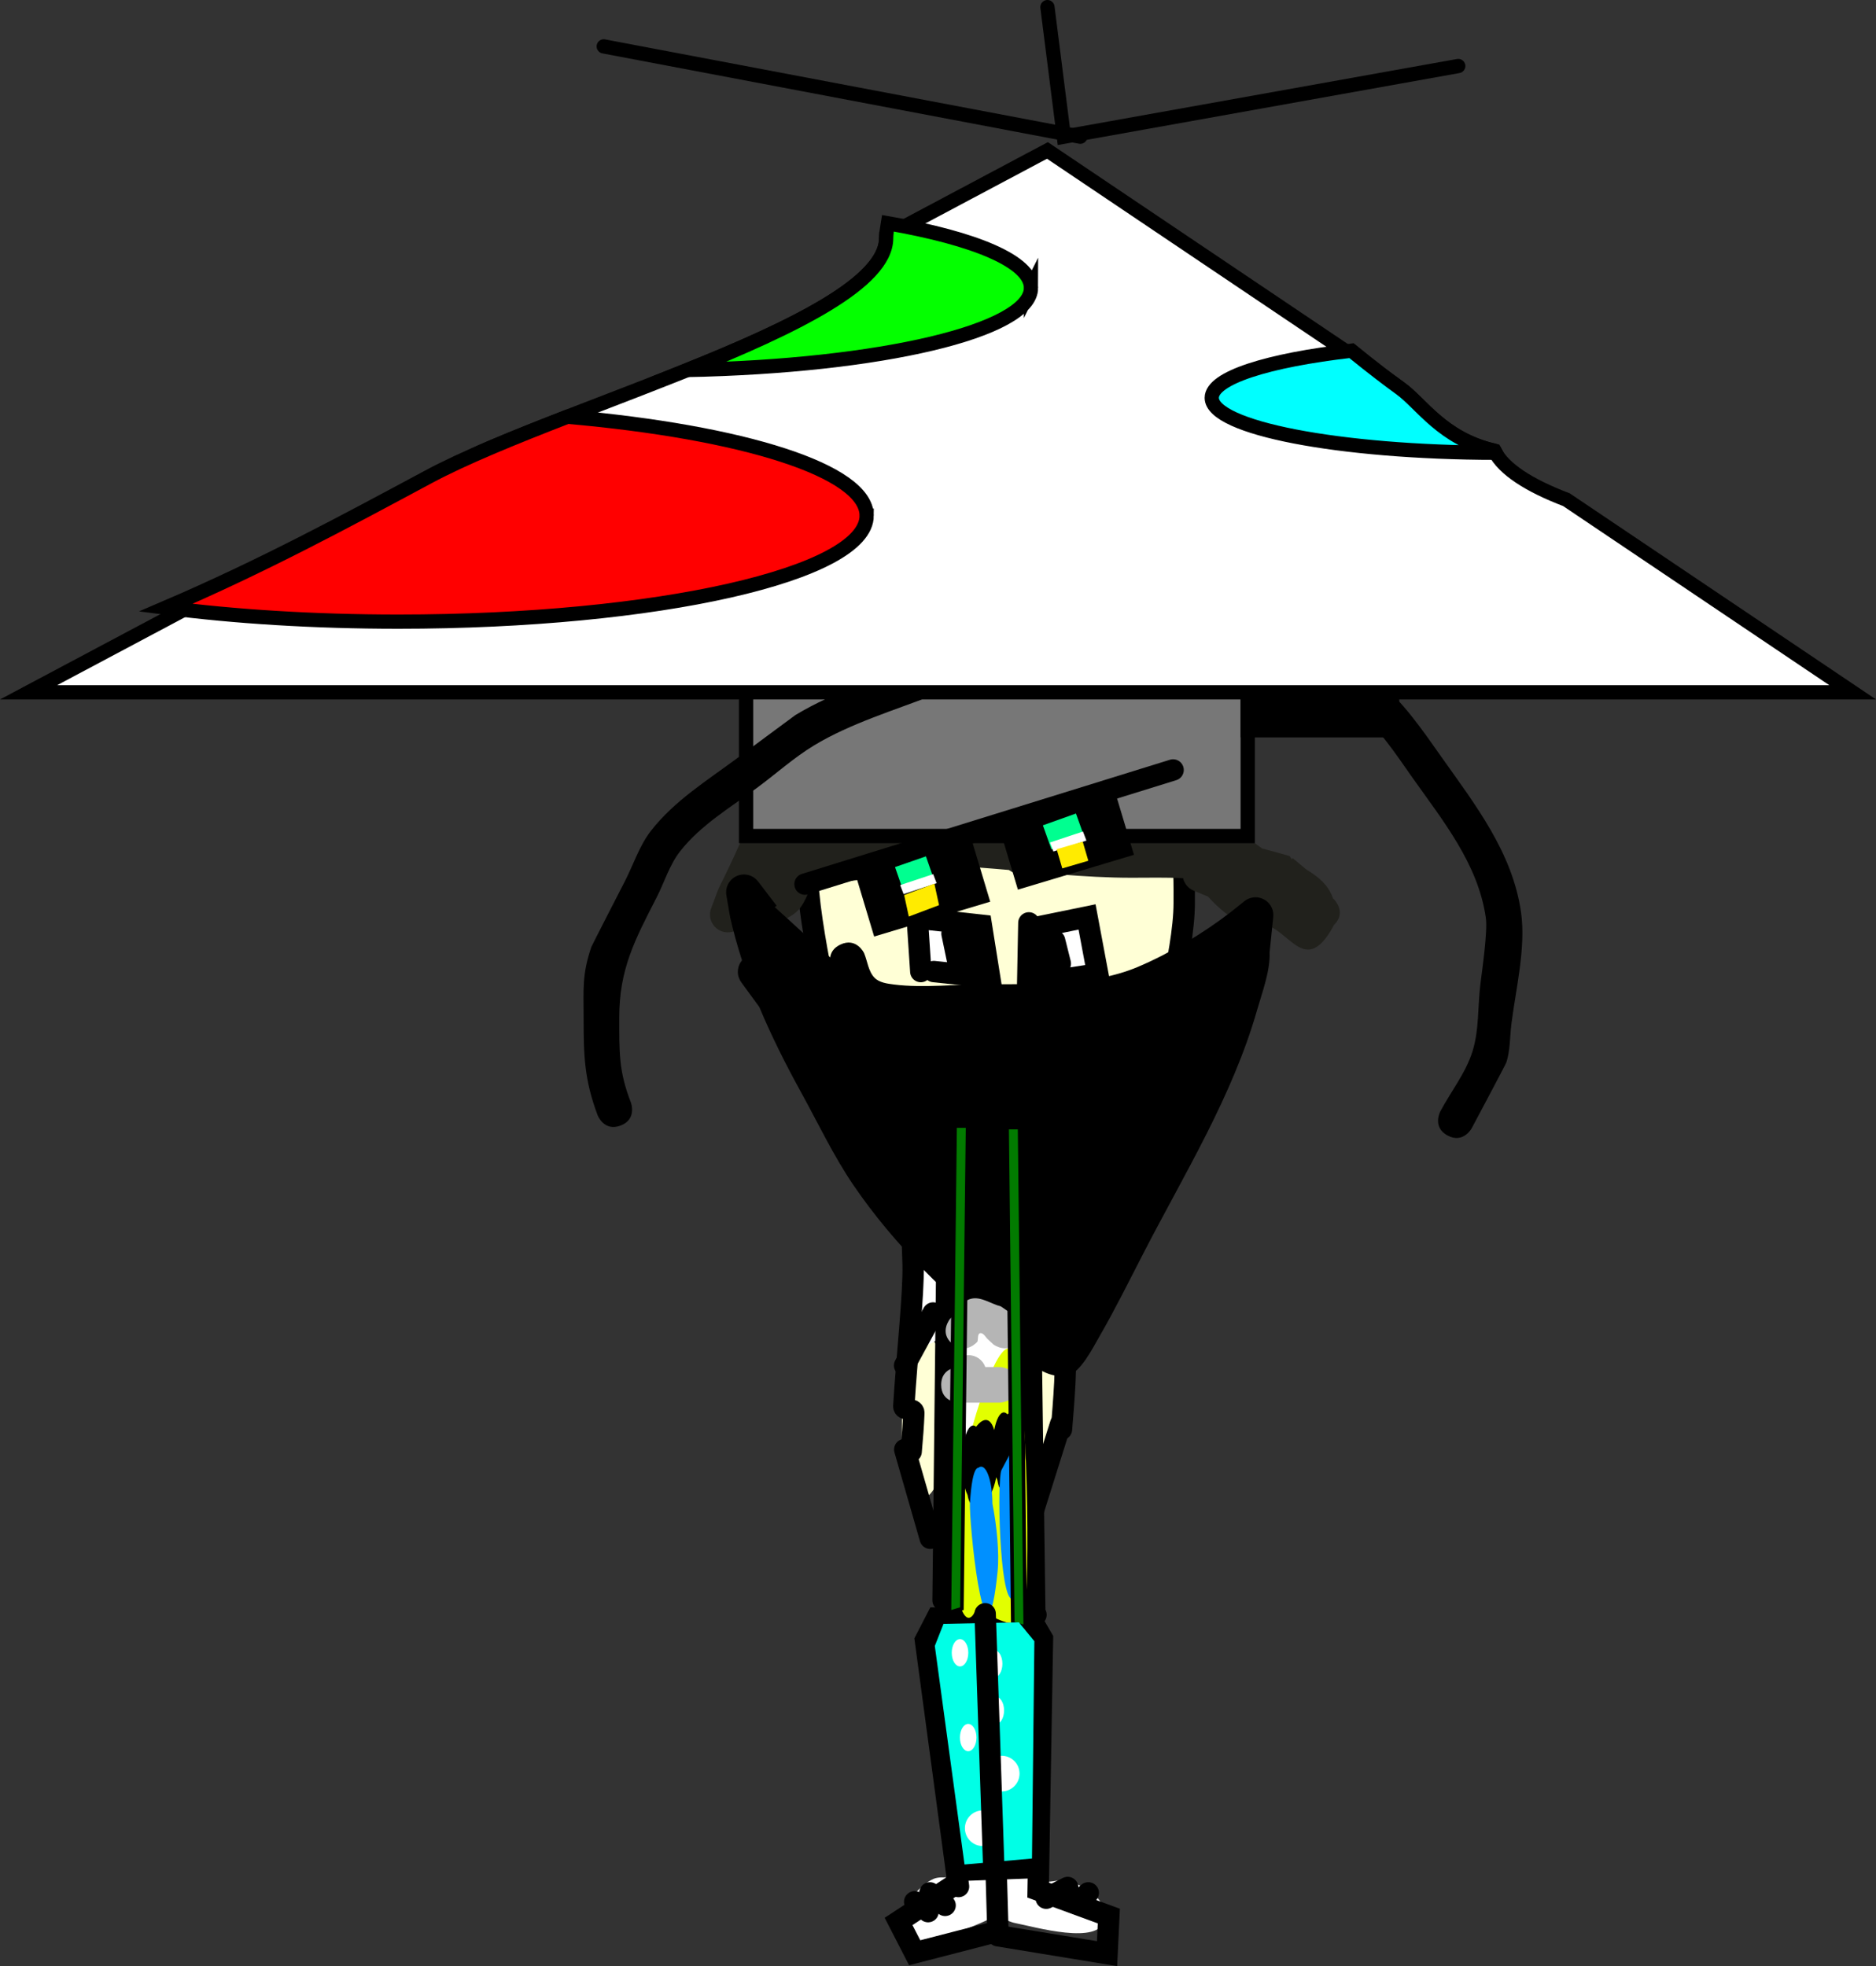 <svg version="1.1" xmlns="http://www.w3.org/2000/svg" xmlns:xlink="http://www.w3.org/1999/xlink" width="263.287" height="275.944" viewBox="0,0,263.287,275.944"><rect x="0" y="0" width="263.287" height="275.944" fill="#333333" stroke="none"/><g transform="translate(-180.49,-1.167)"><g data-paper-data="{&quot;isPaintingLayer&quot;:true}" fill-rule="nonzero" stroke-linejoin="miter" stroke-miterlimit="10" stroke-dasharray="" stroke-dashoffset="0" style="mix-blend-mode: normal"><path d="M313.906,226.356c2.509,0.002 5.027,0.373 7.541,0.658c-2.913,1.32 -7.26,1.041 -9.042,-0.679c0.501,0.012 1.001,0.02 1.501,0.021z" fill="#ffffff" stroke="none" stroke-width="0.5" stroke-linecap="butt"/><path d="M311.775,244.401c-0.448,-2.76 -0.078,-5.776 -0.41,-8.568c-0.127,-1.067 -1.499,-3.355 -1.25,-4.475c0.385,-1.734 2.049,-2.884 4.173,-3.501c3.428,0.02 6.87,0.714 10.299,0.921c0.032,0.002 0.065,0.004 0.097,0.006c0.726,0.463 1.255,1.032 1.493,1.699c1.536,4.3 -0.038,9.588 -0.188,14c-0.123,3.624 0.431,7.064 0.214,10.77c-0.134,2.286 0.182,6.064 -0.901,8.231c-1.371,2.742 -3.778,0.523 -5.781,1.194c-4.469,1.498 -7.363,-1.858 -5.739,-6.73c-0.028,-0.151 -0.043,-0.306 -0.043,-0.465c0,-0.079 0.004,-0.157 0.011,-0.234c0.155,-4.054 -1.311,-8.752 -1.975,-12.848z" fill="#ff0000" stroke="none" stroke-width="0.5" stroke-linecap="butt"/><path d="M316.072,225.941c2.494,-0.32 5.233,-0.047 7.212,0.757c-2.403,-0.206 -4.809,-0.588 -7.212,-0.757z" fill="#ff0000" stroke="none" stroke-width="0.5" stroke-linecap="butt"/><path d="M311.5,264.869c1.237,-0.538 3.294,0.165 4.393,-0.429c0.596,-0.322 0.866,-0.891 1.778,-0.891c0.506,0 1.277,0.629 1.653,0.567c2.252,-0.376 3.81,-1.174 6.076,-0.607c0.872,0.218 0.955,1.444 1.381,1.652c0.696,0.339 2.099,-0.186 2.961,-0.07c2.374,0.318 6.298,2.382 5.741,5.504c-0.653,3.664 -9.84,0.988 -12.539,0.468c-1.184,-0.228 -2.59,-1.333 -3.563,-0.621c-0.76,0.557 -6.552,2.707 -8.181,3.236c-0.581,0.189 -1.839,-0.109 -2.884,-0.579c-0.676,-0.059 -1.25,-0.476 -1.531,-1.06c-0.083,-0.122 -0.13,-0.242 -0.13,-0.358c-0.037,-0.147 -0.056,-0.3 -0.056,-0.459c0,-0.302 0.071,-0.587 0.197,-0.84c0.7,-2.154 2.886,-4.723 4.703,-5.513z" fill="#ffffff" stroke="none" stroke-width="0.5" stroke-linecap="butt"/><path d="M298.023,148.243c0,0 -4.223,-17.294 -4.223,-24.936c0,-2.758 -0.958,-11.042 3.545,-14.968c5.805,-5.062 17.757,-5.544 21.794,-5.544c3.393,0 15.743,-2.371 21.091,2.117c6.848,5.747 6.459,19.012 6.459,23.02c0,7.072 -3.821,20.311 -3.821,20.311c0,0 -15.477,2.212 -23.126,2.212c-7.281,0 -21.719,-2.212 -21.719,-2.212z" fill="#ffffd6" stroke="#000000" stroke-width="3" stroke-linecap="butt"/><path d="M315.013,265.94l-4.647,-34.565l1.602,-3.109l8.276,0.078" fill="none" stroke="#000000" stroke-width="3" stroke-linecap="round"/><path d="M325.435,228.822l1.36,2.336l-0.606,35.284l9.921,3.642l-0.251,5.274l-15.321,-2.512" fill="none" stroke="#000000" stroke-width="3" stroke-linecap="round"/><path d="M319.282,228.642l1.256,43.577l-11.679,3.014l-2.26,-4.395l7.66,-5.023" fill="none" stroke="#000000" stroke-width="3" stroke-linecap="round"/><path d="M314.763,263.686l10.172,-0.377" fill="none" stroke="#000000" stroke-width="3" stroke-linecap="round"/><path d="M310.995,266.826l2.135,1.758" fill="none" stroke="#000000" stroke-width="3" stroke-linecap="round"/><path d="M308.86,268.081l1.884,1.381" fill="none" stroke="#000000" stroke-width="3" stroke-linecap="round"/><path d="M327.321,267.579l3.014,-1.507" fill="none" stroke="#000000" stroke-width="3" stroke-linecap="round"/><path d="M333.223,266.826l-1.758,1.507" fill="none" stroke="#000000" stroke-width="3" stroke-linecap="round"/><path d="M312.899,204.858c-0.175,5.293 -3.349,9.784 -5.139,3.399c-1.371,-4.89 -0.34,-10.537 -0.312,-15.808c0.017,-3.241 4.046,-5.042 4.812,-1.617c0.936,4.186 0.562,9.274 0.562,13.477z" fill="#ffffd6" stroke="none" stroke-width="0.5" stroke-linecap="butt"/><path d="M326.823,206.461c-2.872,0 -3.057,-10.766 -2.588,-14.453c0.004,-0.031 0.008,-0.062 0.012,-0.093c0.23,-1.642 1.24,-2.879 2.451,-2.879c1.381,0 2.5,1.609 2.5,3.593c0,0.403 -0.046,0.791 -0.132,1.153c1.185,5.342 0.201,12.679 -2.243,12.679z" fill="#ffffd6" stroke="none" stroke-width="0.5" stroke-linecap="butt"/><path d="M308.552,187.82c-2.225,-6.395 -0.323,-16.431 -0.062,-23.077c0.132,-3.359 -1.182,-6.432 1.007,-8.879c1.984,-2.218 3.166,1.179 3.747,3.528c0.019,-0.045 0.038,-0.09 0.059,-0.135c2.339,-5.041 4.328,1.231 5.848,3.234c0.853,1.123 1.234,-3.196 2.339,-3.683c3.101,-1.366 7.518,-7.563 10.021,-4.5c0.427,0.523 -0.783,1.664 -0.381,2.772c0.939,2.586 -1.041,4.934 -1.594,6.689c-1.339,4.249 -1.854,6.831 -1.214,11.877c0.475,3.747 3.114,9.324 1.31,12.917c-0.873,1.738 -2.986,0.751 -4.03,-0.449c-0.321,-0.369 -2.022,-2.013 -2.074,-1.778c-0.89,4.023 0.851,5.144 0.851,8.51c0,9.299 1.73,19.425 0.875,28.52c-0.169,1.793 -0.94,3.168 -2.026,4.139c-2.774,-0.413 -5.551,-1.054 -8.322,-1.066c-0.655,-0.002 -1.311,-0.02 -1.969,-0.048c-1.726,-3.097 0.846,-4.184 -0.287,-7.44c-0.183,-0.499 -0.286,-1.068 -0.286,-1.671c0,-0.033 0,-0.065 0.001,-0.098c0.083,-8.665 0.838,-17.976 0.874,-26.912c0.005,-1.124 0.008,-2.248 0.011,-3.372c-0.759,2.834 -3.474,4.442 -4.699,0.922z" fill="#ffffff" stroke="none" stroke-width="0.5" stroke-linecap="butt"/><path d="M318.902,146.713c0.721,0.076 1.163,1.237 1.738,1.868c0.167,0.184 1.3,-1.087 2.548,0.749c1.944,2.862 -1.612,12.488 -4.5,12.257c-2.758,-0.22 -3.668,-6.257 -3.647,-9.305c0.002,-0.35 -0.053,-3.21 0.448,-3.539l1.53,-1.127c0.06,0 0.12,0.004 0.179,0.012c0.58,-0.055 1.105,-0.977 1.705,-0.914z" fill="#ffffd6" stroke="none" stroke-width="0.5" stroke-linecap="butt"/><path d="M308.363,204.905c0.169,-1.897 0.317,-3.752 0.379,-5.428c0.026,-0.701 -1.449,-0.304 -1.408,-0.968c0.405,-6.625 1.413,-15.797 1.307,-19.879c-0.21,-8.074 -1.072,-22.983 -1.072,-22.983l7.347,1.895" fill="none" stroke="#000000" stroke-width="3" stroke-linecap="round"/><path d="M322.418,158.083l-3.767,4.512l-3.171,-6.948l-0.565,-5.144l12.637,-1.146" fill="none" stroke="#000000" stroke-width="3" stroke-linecap="round"/><path d="M332.245,153.752l-8.665,3.249l0.565,-6.497" fill="none" stroke="#000000" stroke-width="3" stroke-linecap="round"/><path d="M312.843,225.762l0.753,-67.678" fill="none" stroke="#000000" stroke-width="3" stroke-linecap="round"/><path d="M325.886,227.807l-0.171,-0.421l-0.942,-68.491" fill="none" stroke="#000000" stroke-width="3" stroke-linecap="round"/><path d="M329.462,201.777c0.165,-1.982 0.343,-4.104 0.472,-6.55c0.477,-9.038 -1.401,-18.051 -1.366,-22.53c0.044,-5.703 2.546,-17.321 2.546,-17.321" fill="none" stroke="#000000" stroke-width="3" stroke-linecap="round"/><path d="M311.046,217.062l-3.579,-12.453" fill="none" stroke="#000000" stroke-width="3" stroke-linecap="round"/><path d="M324.577,216.16l4.772,-15.16" fill="none" stroke="#000000" stroke-width="3" stroke-linecap="round"/><path d="M307.448,192.808l4,-7.365" fill="none" stroke="#000000" stroke-width="3" stroke-linecap="round"/><path d="M324.198,187.239l4.5,2.695" fill="none" stroke="#000000" stroke-width="3" stroke-linecap="round"/><path d="M367.736,130.959c-0.017,0.017 -0.034,0.033 -0.05,0.049c-0.044,0.103 -0.093,0.203 -0.148,0.301c-3.839,6.849 -6.028,0.449 -9.544,-0.368c-0.914,-0.213 -1.944,0.304 -2.816,-0.045c-1.909,-0.762 -3.628,-2.229 -5.151,-3.889l-1.966,-0.819c-0.761,-0.297 -1.341,-0.956 -1.528,-1.766c-2.405,-0.128 -4.808,-0.064 -7.23,-0.064c-3.317,0 -6.591,-0.192 -9.852,-0.45c-2.583,0.505 -5.094,0.862 -7.38,-0.642c-2.727,-0.238 -5.46,-0.456 -8.215,-0.578c-0.291,-0.013 -0.582,-0.025 -0.873,-0.036c-0.962,0.885 -1.864,1.623 -2.458,1.876c-1.61,0.686 -3.876,0.262 -5.729,-0.347c-0.527,0.071 -1.056,0.134 -1.588,0.186c-1.364,0.135 -2.755,0.472 -4.118,0.451c-0.218,0.228 -0.471,0.394 -0.786,0.45c-1.168,0.204 -2.47,0.025 -3.611,-0.461c-0.838,1.614 -1.299,3.576 -2.761,4.615c-2.072,1.473 -4.283,1.846 -5.769,1.135l-2.364,1.182c-0.347,0.183 -0.743,0.286 -1.163,0.286c-1.381,0 -2.5,-1.119 -2.5,-2.5c0,-0.329 0.064,-0.644 0.179,-0.932l0.98,-2.613l0.04,0.015l0.009,-0.136c1.046,-2.095 2.056,-4.209 3.007,-6.349c0,0 1.015,-2.285 3.3,-1.269c0.712,0.316 1.103,0.756 1.305,1.211c0.078,-0.022 0.157,-0.04 0.238,-0.055c-0.038,-0.174 -0.058,-0.354 -0.058,-0.539c0,-1.381 1.119,-2.5 2.5,-2.5h2.667v0.109l0.225,-0.099c0.419,0.076 0.84,0.147 1.262,0.212c0.181,0.001 0.368,0.035 0.558,0.084c1.103,0.16 2.214,0.286 3.33,0.387c0.653,-0.009 1.306,-0.027 1.959,-0.027c3.398,-0.002 6.796,-0.001 10.195,-0c2.961,-3.314 6.34,-7.661 10.712,-5.337c1.359,0.722 1.623,2.512 1.94,4.151c7.687,-0.365 15.378,0.498 22.98,2.02c0.217,-0.008 0.435,-0.018 0.651,-0.032c0.076,0.067 0.153,0.137 0.231,0.211c0.783,0.162 1.564,0.331 2.345,0.505c0.292,-0.12 0.612,-0.185 0.947,-0.185c0.106,0 0.21,0.007 0.312,0.019l2.964,0.329l-0.033,0.296c0.217,-0.049 0.433,-0.097 0.65,-0.146l0.41,0.511l0.15,-0.21l1.529,1.092c1.284,0.342 2.563,0.695 3.838,1.058l0.327,0.442l0.12,-0.144l1.934,1.611c1.421,0.841 2.613,1.828 3.274,3.019c0.182,0.328 0.345,0.687 0.48,1.062l0.147,0.127c0,0 1.768,1.768 0,3.536zM319.452,116.258c0.241,-0.029 0.482,-0.057 0.722,-0.083c-0.026,-0.053 -0.063,-0.102 -0.113,-0.146c-0.197,-0.176 -0.403,-0.019 -0.609,0.23z" fill="#21211c" stroke="none" stroke-width="0.5" stroke-linecap="butt"/><path d="M285.197,118.5v-35.859h70.406v35.859z" fill="#777777" stroke="#000000" stroke-width="2" stroke-linecap="butt"/><path d="M355.604,103.662v-6.389h20.261v6.389z" fill="#000000" stroke="#000000" stroke-width="2" stroke-linecap="butt"/><path d="M311.319,130.203c3.486,-2.988 7.398,2.062 6.9,5.655c-0.324,2.339 -3.038,2.801 -5.307,2.403c-0.22,0.063 -0.452,0.097 -0.693,0.097c-1.04,0 -1.932,-0.635 -2.309,-1.539c-0.114,-0.175 -0.17,-0.357 -0.156,-0.541c-0.023,-0.137 -0.035,-0.277 -0.035,-0.42c0,-0.065 0.003,-0.13 0.007,-0.194c0.062,-1.878 -0.129,-3.985 1.593,-5.46z" fill="#ffffff" stroke="none" stroke-width="0.5" stroke-linecap="butt"/><path d="M326.816,132.906c2.433,-4.866 9.535,-1.43 6.757,3.201c-2.719,4.531 -10.205,0.68 -6.783,-3.084z" fill="#ffffff" stroke="none" stroke-width="0.5" stroke-linecap="butt"/><path d="M309.719,137.524l-0.5,-7.5l9,1l1.167,7.333l-7.833,-0.833" fill="none" stroke="#000000" stroke-width="3" stroke-linecap="round"/><path d="M293.471,125.255l51.657,-16.024" fill="none" stroke="#000000" stroke-width="3" stroke-linecap="round"/><path d="M304.178,130.74l-2.094,-6.976l13.415,-4.027l2.094,6.976z" fill="#000000" stroke="#000000" stroke-width="3" stroke-linecap="butt"/><path d="M324.353,124.159l-2.094,-6.976l13.415,-4.027l2.094,6.976z" fill="#000000" stroke="#000000" stroke-width="3" stroke-linecap="butt"/><path d="M309.047,125.255v-2.801h4.146v2.801z" fill="#00ff90" stroke="#000000" stroke-width="3" stroke-linecap="butt"/><path d="M307.314,126.354l-1.212,-3.494l4.34,-1.506l1.212,3.493z" fill="#00ff90" stroke="none" stroke-width="0" stroke-linecap="butt"/><path d="M328.058,120.377l-1.206,-3.377l4.643,-1.658l1.206,3.377z" fill="#00ff90" stroke="none" stroke-width="0" stroke-linecap="butt"/><path d="M307.307,126.657l-0.482,-1.267l4.634,-1.538l0.482,1.267z" fill="#ffffff" stroke="none" stroke-width="0" stroke-linecap="butt"/><path d="M328.33,120.676l-0.482,-1.267l4.634,-1.538l0.482,1.267z" fill="#ffffff" stroke="none" stroke-width="0" stroke-linecap="butt"/><path d="M308.036,129.805l-0.653,-3.017l4.243,-1.601l0.653,3.017z" fill="#ffeb00" stroke="none" stroke-width="0" stroke-linecap="butt"/><path d="M329.575,123.045l-0.788,-2.688l3.656,-1.072l0.788,2.688z" fill="#ffeb00" stroke="none" stroke-width="0" stroke-linecap="butt"/><path d="M282.946,129.809l0.012,-0.069l-0.024,0.004l-0.491,-2.876c-0.029,-0.151 -0.044,-0.308 -0.044,-0.468c0,-1.381 1.119,-2.5 2.5,-2.5c0.819,0 1.547,0.394 2.002,1.003l2.583,3.378l-0.261,0.199c2.635,2.342 5.141,4.765 7.782,7.06c0.082,-0.634 0.432,-1.328 1.418,-1.798c2.257,-1.075 3.332,1.182 3.332,1.182c0.484,1.151 0.592,2.548 1.453,3.451c0.673,0.706 1.794,0.846 2.762,0.968c4.007,0.508 8.893,-0.045 12.927,-0.045c6.768,0 14.901,0.267 21.264,-2.418c4.45,-1.878 9.172,-4.711 12.989,-7.646l1.969,-1.575c0.43,-0.35 0.979,-0.56 1.577,-0.56c1.381,0 2.5,1.119 2.5,2.5c0,0.098 -0.006,0.194 -0.017,0.289l-0.507,4.94c0.113,2.588 -1.098,5.79 -1.747,8.065c-3.47,12.17 -10.253,23.075 -16.014,34.263c-2.027,3.935 -3.931,7.785 -6.144,11.623c-0.857,1.487 -2.638,5.021 -4.389,5.425c-3.387,0.779 -6.865,-2.955 -8.94,-4.618c-7.944,-6.457 -15.379,-13.584 -21.18,-22.096c-2.77,-4.064 -4.994,-8.757 -7.366,-13.064c-2.154,-3.91 -4.139,-7.863 -5.835,-11.926l-2.515,-3.441c-0.313,-0.417 -0.498,-0.936 -0.498,-1.497c0,-0.612 0.22,-1.173 0.585,-1.608c-0.649,-2.013 -1.217,-4.059 -1.689,-6.147zM306.517,155.798c0.022,-0.046 0.043,-0.093 0.065,-0.139l-0.292,-0.195c0.076,0.111 0.152,0.223 0.228,0.334zM324.846,181.852c-0.021,-0.12 -0.041,-0.24 -0.06,-0.359c-0.082,0.052 -0.161,0.101 -0.236,0.147c0.098,0.071 0.197,0.142 0.295,0.212zM317.777,158.396c-0.095,-0.189 -0.176,-0.392 -0.253,-0.6c-0.597,0.433 -1.155,0.917 -1.701,1.417c0.036,0.044 0.071,0.094 0.105,0.151c0.616,-0.323 1.232,-0.646 1.848,-0.968z" fill="#000000" stroke="none" stroke-width="0.5" stroke-linecap="butt"/><path d="M314.574,214.438c0.188,-7.496 5.183,-24.412 7.483,-23.99c2.728,0.5 2.941,30.051 2.369,36.213c-0.465,5.009 -6.037,0.249 -6.935,0.249c-0.279,0.817 -0.646,1.312 -1.049,1.312c-0.509,0 -0.962,-0.794 -1.252,-2.028c-0.811,-2.733 -0.723,-7.508 -0.617,-11.757z" fill="#e2ff00" stroke="none" stroke-width="0.5" stroke-linecap="butt"/><path d="M324.304,206.801c-0.243,2.405 -3.272,5.886 -3.824,2.138c-0.061,-0.137 -0.118,-0.288 -0.173,-0.451c-0.731,3.961 -3.439,5.901 -4.032,2.475c-0.466,-0.909 -0.779,-2.585 -0.779,-4.502c0,-2.885 0.708,-5.224 1.582,-5.224c0.141,0 0.277,0.061 0.407,0.175c0.945,-1.238 1.966,-1.456 2.541,0.458c0.279,-1.483 0.777,-2.471 1.345,-2.471c0.171,0 0.336,0.09 0.491,0.256c1.497,-0.952 2.93,2.305 2.441,7.144z" fill="#000000" stroke="none" stroke-width="0.5" stroke-linecap="butt"/><path d="M316.609,212.237c0.087,-1.429 0.21,-2.515 0.358,-3.309c0.231,-1.237 0.523,-1.763 0.841,-1.76c0.123,-0.101 0.251,-0.154 0.383,-0.154c0.87,0 1.577,2.321 1.582,5.19c0.61,3.094 0.985,6.942 0.725,9.512c-1.565,15.498 -3.749,-4.118 -3.882,-8.941z" fill="#0090ff" stroke="none" stroke-width="0.5" stroke-linecap="butt"/><path d="M323.415,189.361c-1.5,2 -3.5,0.5 -3.5,0.5l-0.711,-0.659c-0.383,-0.308 -0.665,-1.006 -1.149,-0.924c-0.409,0.069 -0.257,0.789 -0.386,1.184c0,0 -1.6,1.921 -3.521,0.32c-1.921,-1.6 -0.32,-3.521 -0.32,-3.521c0.983,-0.939 1.628,-2.494 2.948,-2.816c1.399,-0.341 2.789,0.717 4.184,1.076l1.956,1.341c0,0 2,1.5 0.5,3.5z" fill="#b5b5b5" stroke="none" stroke-width="0.5" stroke-linecap="butt"/><path d="M322.405,204.913c0.664,1.252 1.191,3.825 1.514,6.745c0.685,6.192 0.45,13.94 -1.355,13.94c-1.83,0 -2.153,-16.922 -1.523,-18.112z" fill="#0090ff" stroke="none" stroke-width="0.5" stroke-linecap="butt"/><path d="M323.248,195.528c0,2.5 -2.5,2.5 -2.5,2.5c-1,0 -4.667,0 -5.667,0c0,0 -2.5,0 -2.5,-2.5c0,-1.353 0.732,-1.974 1.404,-2.258c0.266,-1.095 1.253,-1.908 2.43,-1.908c1.089,0 2.015,0.696 2.358,1.667h1.976c0,0 2.5,0 2.5,2.5z" fill="#b5b5b5" stroke="none" stroke-width="0.5" stroke-linecap="butt"/><path d="M313.739,227.461l0.795,-68.248h1.749l-0.795,67.723z" fill="#027b00" stroke="#000000" stroke-width="0.5" stroke-linecap="butt"/><path d="M322.628,228.97l-0.795,-69.546h1.749l0.795,70.085z" data-paper-data="{&quot;index&quot;:null}" fill="#027b00" stroke="#000000" stroke-width="0.5" stroke-linecap="butt"/><path d="M315.853,262.845l-4.167,-30.672l1.222,-3.1l10.571,-0.215l2.179,2.649l-0.333,30.505z" fill="#00ffe6" stroke="none" stroke-width="0" stroke-linecap="butt"/><path d="M317.586,227.774l0.698,34.598" fill="none" stroke="none" stroke-width="0" stroke-linecap="round"/><path d="M315.211,245.031c0,-1.059 0.52,-1.918 1.162,-1.918c0.642,0 1.162,0.859 1.162,1.918c0,1.059 -0.52,1.918 -1.162,1.918c-0.642,0 -1.162,-0.859 -1.162,-1.918z" fill="#ffffff" stroke="none" stroke-width="0" stroke-linecap="butt"/><path d="M314.062,233.13c0,-1.059 0.52,-1.918 1.162,-1.918c0.642,0 1.162,0.859 1.162,1.918c0,1.059 -0.52,1.918 -1.162,1.918c-0.642,0 -1.162,-0.859 -1.162,-1.918z" fill="#ffffff" stroke="none" stroke-width="0" stroke-linecap="butt"/><path d="M319.081,241.227c0,-1.059 0.52,-1.918 1.162,-1.918c0.642,0 1.162,0.859 1.162,1.918c0,1.059 -0.52,1.918 -1.162,1.918c-0.642,0 -1.162,-0.859 -1.162,-1.918z" fill="#ffffff" stroke="none" stroke-width="0" stroke-linecap="butt"/><path d="M318.848,234.673c0,-1.059 0.52,-1.918 1.162,-1.918c0.642,0 1.162,0.859 1.162,1.918c0,1.059 -0.52,1.918 -1.162,1.918c-0.642,0 -1.162,-0.859 -1.162,-1.918z" fill="#ffffff" stroke="none" stroke-width="0" stroke-linecap="butt"/><path d="M318.411,248.756c0,-1.381 1.119,-2.5 2.5,-2.5c1.381,0 2.5,1.119 2.5,2.5c0,1.381 -1.119,2.5 -2.5,2.5c-1.381,0 -2.5,-1.119 -2.5,-2.5z" fill="#00ffe6" stroke="none" stroke-width="0.5" stroke-linecap="butt"/><path d="M318.578,250.089c0,-1.381 1.119,-2.5 2.5,-2.5c1.381,0 2.5,1.119 2.5,2.5c0,1.381 -1.119,2.5 -2.5,2.5c-1.381,0 -2.5,-1.119 -2.5,-2.5z" fill="#ffffff" stroke="none" stroke-width="0.5" stroke-linecap="butt"/><path d="M315.911,257.756c0,-1.381 1.119,-2.5 2.5,-2.5c1.381,0 2.5,1.119 2.5,2.5c0,1.381 -1.119,2.5 -2.5,2.5c-1.381,0 -2.5,-1.119 -2.5,-2.5z" fill="#ffffff" stroke="none" stroke-width="0.5" stroke-linecap="butt"/><path d="M318.752,227.656l1.2,35.4" fill="none" stroke="#000000" stroke-width="3" stroke-linecap="round"/><path d="M327.052,126.858l-1,-7.5" fill="none" stroke="#000000" stroke-width="NaN" stroke-linecap="round"/><path d="M314.1,132.2l1,4.8" fill="none" stroke="#000000" stroke-width="3" stroke-linecap="round"/><path d="M316.9,136.2l-0.8,-4" fill="none" stroke="#000000" stroke-width="3" stroke-linecap="round"/><path d="M327.7,131.8l-0.648,5.724l-0.5,-6.333l6.5,-1.333l1.5,8l-9.833,1.5l0.167,-8.667" fill="none" stroke="#000000" stroke-width="3" stroke-linecap="round"/><path d="M329.3,136.4l-0.8,-3.2" fill="none" stroke="#000000" stroke-width="3" stroke-linecap="round"/><path d="M318.755,94.728c0.472,2.455 -1.983,2.927 -1.983,2.927l-0.29,0.056c-1.563,0.297 -3.126,0.594 -4.689,0.891c-5.621,2.21 -11.904,4.054 -17.084,7.2c-2.782,1.69 -5.221,3.89 -7.834,5.831c-3.746,2.781 -8.022,5.291 -10.939,9.017c-1.495,1.91 -2.193,4.328 -3.301,6.486c-3.057,5.955 -5.244,10.067 -5.236,16.864c0.006,4.808 -0.094,7.466 1.636,11.91c0,0 0.89,2.336 -1.446,3.226c-2.336,0.89 -3.226,-1.446 -3.226,-1.446c-1.87,-5 -1.97,-8.363 -1.964,-13.69c0.004,-3.913 -0.257,-5.995 1.081,-9.925c0.073,-0.215 4.507,-8.833 4.707,-9.223c1.218,-2.371 2.034,-5.002 3.676,-7.102c3.287,-4.205 7.807,-6.995 12.031,-10.132c0.24,-0.178 8.092,-6.013 8.223,-6.092c5.563,-3.365 12.248,-5.387 18.289,-7.728c1.71,-0.332 3.421,-0.665 5.131,-0.997l0.29,-0.056c0,0 2.455,-0.472 2.927,1.983z" fill="#000000" stroke="none" stroke-width="0.5" stroke-linecap="butt"/><path d="M333.356,84.38c1.286,-2.144 3.43,-0.857 3.43,-0.857l0.917,0.702c6.043,1.331 12.179,2.269 18.263,3.406c5.633,2.83 12.687,5.276 17.72,9.05c3.514,2.635 6.573,7.146 9.089,10.707c4.742,6.711 10.009,13.428 11.191,21.875c0.689,4.926 -0.738,10.694 -1.354,15.579c-0.228,1.804 -0.157,3.676 -0.703,5.411c-0.09,0.286 -4.605,8.757 -4.868,9.253c0,0 -1.173,2.208 -3.381,1.035c-2.208,-1.173 -1.035,-3.381 -1.035,-3.381c1.493,-2.81 3.559,-5.374 4.515,-8.409c0.955,-3.035 0.729,-6.321 1.116,-9.479c0.22,-1.795 1.042,-7.357 0.761,-9.306c-1.1,-7.609 -6.062,-13.648 -10.326,-19.695c-2.226,-3.158 -4.924,-7.291 -8.044,-9.62c-4.632,-3.458 -11.126,-5.609 -16.28,-8.283c-5.917,-1.041 -11.869,-1.971 -17.737,-3.26l-2.416,-1.298c0,0 -2.144,-1.286 -0.857,-3.43z" fill="#000000" stroke="none" stroke-width="0.5" stroke-linecap="butt"/><path d="M184.5,98.333l63.347,-33.692c21.133,-9.225 57.012,-19.692 57.012,-30.058c0,-0.085 0.003,-0.175 0.007,-0.269l22.625,-12.033l48.456,32.609c0.402,0.299 0.765,0.564 1.081,0.792c2.953,2.127 5.842,7.001 13.042,8.712l0.203,0.137c1.255,2.463 4.777,4.758 10.051,6.764l40.176,27.037z" fill="#ffffff" stroke="#000000" stroke-width="2" stroke-linecap="butt"/><path d="M302.122,73.534c0,8.218 -29.428,14.88 -65.73,14.88c-11.878,0 -23.021,-0.713 -32.637,-1.961c13.602,-5.835 25.265,-12.134 36.829,-18.344c5.028,-2.7 12.014,-5.531 19.538,-8.455c24.574,2.154 41.999,7.557 41.999,13.88z" fill="#ff0000" stroke="#000000" stroke-width="2" stroke-linecap="butt"/><path d="M350.554,57.001c0,-2.811 7.864,-5.271 19.615,-6.62c2.839,2.312 5.365,4.226 6.858,5.301c2.974,2.142 5.883,7.069 13.195,8.748c0.046,0.095 0.095,0.19 0.148,0.285c-22.04,-0.056 -39.816,-3.488 -39.816,-7.715z" fill="#00ffff" stroke="#000000" stroke-width="2" stroke-linecap="butt"/><path d="M325.185,41.57c0,6.037 -21.189,10.995 -48.227,11.526c14.934,-6.013 27.901,-12.281 27.901,-18.512c0,-0.538 0.101,-1.259 0.24,-2.082c12.238,2.12 20.086,5.394 20.086,9.069z" fill="#04ff00" stroke="#000000" stroke-width="2" stroke-linecap="butt"/><path d="M385.149,10.433l-55.351,9.92l-2.306,-18.186" fill="none" stroke="#000000" stroke-width="2" stroke-linecap="round"/><path d="M332.104,20.353l-66.883,-12.675" fill="none" stroke="#000000" stroke-width="2" stroke-linecap="round"/></g></g></svg>
